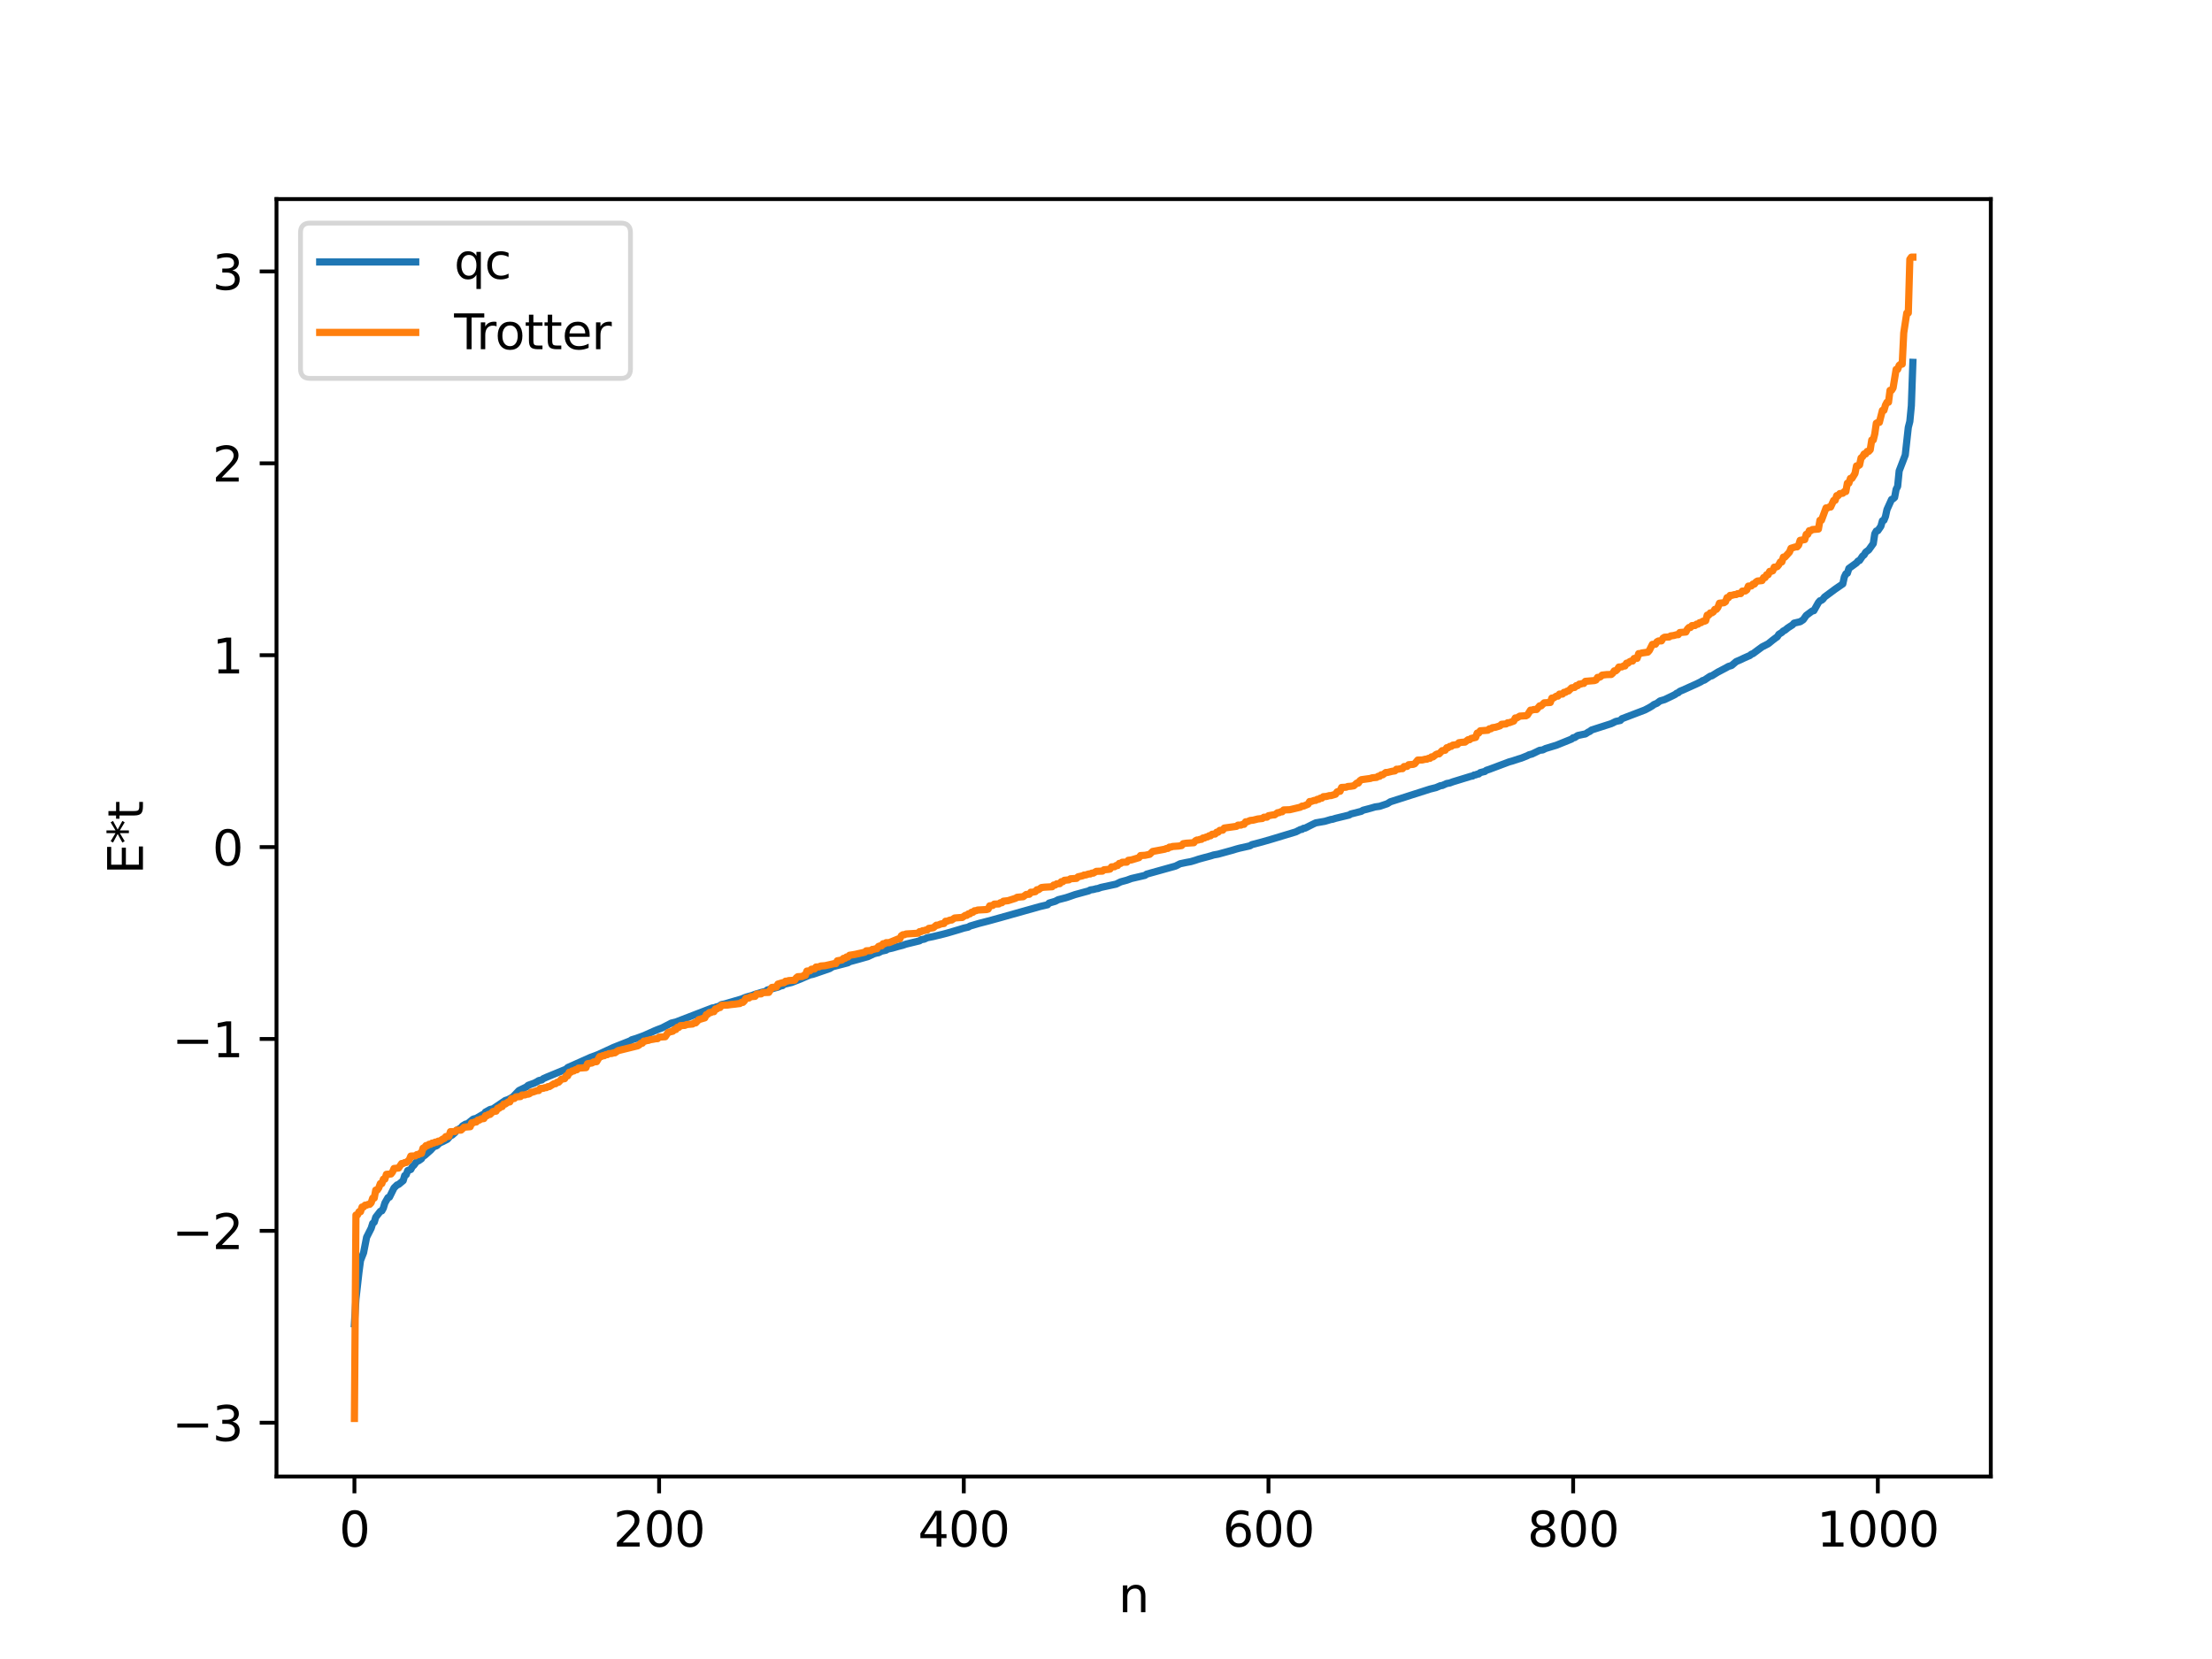 <?xml version="1.0" encoding="utf-8" standalone="no"?>
<!DOCTYPE svg PUBLIC "-//W3C//DTD SVG 1.1//EN"
  "http://www.w3.org/Graphics/SVG/1.1/DTD/svg11.dtd">
<svg xmlns:xlink="http://www.w3.org/1999/xlink" width="460.8pt" height="345.6pt" viewBox="0 0 460.8 345.6" xmlns="http://www.w3.org/2000/svg" version="1.1">
 <defs>
  <style type="text/css">*{stroke-linejoin: round; stroke-linecap: butt}</style>
 </defs>
 <g id="figure_1">
  <g id="patch_1">
   <path d="M 0 345.6 
L 460.8 345.6 
L 460.8 0 
L 0 0 
z
" style="fill: #ffffff"/>
  </g>
  <g id="axes_1">
   <g id="patch_2">
    <path d="M 57.6 307.584 
L 414.72 307.584 
L 414.72 41.472 
L 57.6 41.472 
z
" style="fill: #ffffff"/>
   </g>
   <g id="matplotlib.axis_1">
    <g id="xtick_1">
     <g id="line2d_1">
      <defs>
       <path id="mc3852567e6" d="M 0 0 
L 0 3.5 
" style="stroke: #000000; stroke-width: 0.8"/>
      </defs>
      <g>
       <use xlink:href="#mc3852567e6" x="73.833" y="307.584" style="stroke: #000000; stroke-width: 0.8"/>
      </g>
     </g>
     <g id="text_1">
      <!-- 0 -->
      <g transform="translate(70.651 322.182) scale(0.1 -0.1)">
       <defs>
        <path id="DejaVuSans-30" d="M 2034 4250 
Q 1547 4250 1301 3770 
Q 1056 3291 1056 2328 
Q 1056 1369 1301 889 
Q 1547 409 2034 409 
Q 2525 409 2770 889 
Q 3016 1369 3016 2328 
Q 3016 3291 2770 3770 
Q 2525 4250 2034 4250 
z
M 2034 4750 
Q 2819 4750 3233 4129 
Q 3647 3509 3647 2328 
Q 3647 1150 3233 529 
Q 2819 -91 2034 -91 
Q 1250 -91 836 529 
Q 422 1150 422 2328 
Q 422 3509 836 4129 
Q 1250 4750 2034 4750 
z
" transform="scale(0.016)"/>
       </defs>
       <use xlink:href="#DejaVuSans-30"/>
      </g>
     </g>
    </g>
    <g id="xtick_2">
     <g id="line2d_2">
      <g>
       <use xlink:href="#mc3852567e6" x="137.304" y="307.584" style="stroke: #000000; stroke-width: 0.8"/>
      </g>
     </g>
     <g id="text_2">
      <!-- 200 -->
      <g transform="translate(127.76 322.182) scale(0.1 -0.1)">
       <defs>
        <path id="DejaVuSans-32" d="M 1228 531 
L 3431 531 
L 3431 0 
L 469 0 
L 469 531 
Q 828 903 1448 1529 
Q 2069 2156 2228 2338 
Q 2531 2678 2651 2914 
Q 2772 3150 2772 3378 
Q 2772 3750 2511 3984 
Q 2250 4219 1831 4219 
Q 1534 4219 1204 4116 
Q 875 4013 500 3803 
L 500 4441 
Q 881 4594 1212 4672 
Q 1544 4750 1819 4750 
Q 2544 4750 2975 4387 
Q 3406 4025 3406 3419 
Q 3406 3131 3298 2873 
Q 3191 2616 2906 2266 
Q 2828 2175 2409 1742 
Q 1991 1309 1228 531 
z
" transform="scale(0.016)"/>
       </defs>
       <use xlink:href="#DejaVuSans-32"/>
       <use xlink:href="#DejaVuSans-30" x="63.623"/>
       <use xlink:href="#DejaVuSans-30" x="127.246"/>
      </g>
     </g>
    </g>
    <g id="xtick_3">
     <g id="line2d_3">
      <g>
       <use xlink:href="#mc3852567e6" x="200.775" y="307.584" style="stroke: #000000; stroke-width: 0.8"/>
      </g>
     </g>
     <g id="text_3">
      <!-- 400 -->
      <g transform="translate(191.231 322.182) scale(0.1 -0.1)">
       <defs>
        <path id="DejaVuSans-34" d="M 2419 4116 
L 825 1625 
L 2419 1625 
L 2419 4116 
z
M 2253 4666 
L 3047 4666 
L 3047 1625 
L 3713 1625 
L 3713 1100 
L 3047 1100 
L 3047 0 
L 2419 0 
L 2419 1100 
L 313 1100 
L 313 1709 
L 2253 4666 
z
" transform="scale(0.016)"/>
       </defs>
       <use xlink:href="#DejaVuSans-34"/>
       <use xlink:href="#DejaVuSans-30" x="63.623"/>
       <use xlink:href="#DejaVuSans-30" x="127.246"/>
      </g>
     </g>
    </g>
    <g id="xtick_4">
     <g id="line2d_4">
      <g>
       <use xlink:href="#mc3852567e6" x="264.246" y="307.584" style="stroke: #000000; stroke-width: 0.8"/>
      </g>
     </g>
     <g id="text_4">
      <!-- 600 -->
      <g transform="translate(254.702 322.182) scale(0.1 -0.1)">
       <defs>
        <path id="DejaVuSans-36" d="M 2113 2584 
Q 1688 2584 1439 2293 
Q 1191 2003 1191 1497 
Q 1191 994 1439 701 
Q 1688 409 2113 409 
Q 2538 409 2786 701 
Q 3034 994 3034 1497 
Q 3034 2003 2786 2293 
Q 2538 2584 2113 2584 
z
M 3366 4563 
L 3366 3988 
Q 3128 4100 2886 4159 
Q 2644 4219 2406 4219 
Q 1781 4219 1451 3797 
Q 1122 3375 1075 2522 
Q 1259 2794 1537 2939 
Q 1816 3084 2150 3084 
Q 2853 3084 3261 2657 
Q 3669 2231 3669 1497 
Q 3669 778 3244 343 
Q 2819 -91 2113 -91 
Q 1303 -91 875 529 
Q 447 1150 447 2328 
Q 447 3434 972 4092 
Q 1497 4750 2381 4750 
Q 2619 4750 2861 4703 
Q 3103 4656 3366 4563 
z
" transform="scale(0.016)"/>
       </defs>
       <use xlink:href="#DejaVuSans-36"/>
       <use xlink:href="#DejaVuSans-30" x="63.623"/>
       <use xlink:href="#DejaVuSans-30" x="127.246"/>
      </g>
     </g>
    </g>
    <g id="xtick_5">
     <g id="line2d_5">
      <g>
       <use xlink:href="#mc3852567e6" x="327.717" y="307.584" style="stroke: #000000; stroke-width: 0.8"/>
      </g>
     </g>
     <g id="text_5">
      <!-- 800 -->
      <g transform="translate(318.173 322.182) scale(0.1 -0.1)">
       <defs>
        <path id="DejaVuSans-38" d="M 2034 2216 
Q 1584 2216 1326 1975 
Q 1069 1734 1069 1313 
Q 1069 891 1326 650 
Q 1584 409 2034 409 
Q 2484 409 2743 651 
Q 3003 894 3003 1313 
Q 3003 1734 2745 1975 
Q 2488 2216 2034 2216 
z
M 1403 2484 
Q 997 2584 770 2862 
Q 544 3141 544 3541 
Q 544 4100 942 4425 
Q 1341 4750 2034 4750 
Q 2731 4750 3128 4425 
Q 3525 4100 3525 3541 
Q 3525 3141 3298 2862 
Q 3072 2584 2669 2484 
Q 3125 2378 3379 2068 
Q 3634 1759 3634 1313 
Q 3634 634 3220 271 
Q 2806 -91 2034 -91 
Q 1263 -91 848 271 
Q 434 634 434 1313 
Q 434 1759 690 2068 
Q 947 2378 1403 2484 
z
M 1172 3481 
Q 1172 3119 1398 2916 
Q 1625 2713 2034 2713 
Q 2441 2713 2670 2916 
Q 2900 3119 2900 3481 
Q 2900 3844 2670 4047 
Q 2441 4250 2034 4250 
Q 1625 4250 1398 4047 
Q 1172 3844 1172 3481 
z
" transform="scale(0.016)"/>
       </defs>
       <use xlink:href="#DejaVuSans-38"/>
       <use xlink:href="#DejaVuSans-30" x="63.623"/>
       <use xlink:href="#DejaVuSans-30" x="127.246"/>
      </g>
     </g>
    </g>
    <g id="xtick_6">
     <g id="line2d_6">
      <g>
       <use xlink:href="#mc3852567e6" x="391.188" y="307.584" style="stroke: #000000; stroke-width: 0.8"/>
      </g>
     </g>
     <g id="text_6">
      <!-- 1000 -->
      <g transform="translate(378.463 322.182) scale(0.1 -0.1)">
       <defs>
        <path id="DejaVuSans-31" d="M 794 531 
L 1825 531 
L 1825 4091 
L 703 3866 
L 703 4441 
L 1819 4666 
L 2450 4666 
L 2450 531 
L 3481 531 
L 3481 0 
L 794 0 
L 794 531 
z
" transform="scale(0.016)"/>
       </defs>
       <use xlink:href="#DejaVuSans-31"/>
       <use xlink:href="#DejaVuSans-30" x="63.623"/>
       <use xlink:href="#DejaVuSans-30" x="127.246"/>
       <use xlink:href="#DejaVuSans-30" x="190.869"/>
      </g>
     </g>
    </g>
    <g id="text_7">
     <!-- n -->
     <g transform="translate(232.991 335.861) scale(0.1 -0.1)">
      <defs>
       <path id="DejaVuSans-6e" d="M 3513 2113 
L 3513 0 
L 2938 0 
L 2938 2094 
Q 2938 2591 2744 2837 
Q 2550 3084 2163 3084 
Q 1697 3084 1428 2787 
Q 1159 2491 1159 1978 
L 1159 0 
L 581 0 
L 581 3500 
L 1159 3500 
L 1159 2956 
Q 1366 3272 1645 3428 
Q 1925 3584 2291 3584 
Q 2894 3584 3203 3211 
Q 3513 2838 3513 2113 
z
" transform="scale(0.016)"/>
      </defs>
      <use xlink:href="#DejaVuSans-6e"/>
     </g>
    </g>
   </g>
   <g id="matplotlib.axis_2">
    <g id="ytick_1">
     <g id="line2d_7">
      <defs>
       <path id="m8f5c8077ff" d="M 0 0 
L -3.5 0 
" style="stroke: #000000; stroke-width: 0.8"/>
      </defs>
      <g>
       <use xlink:href="#m8f5c8077ff" x="57.6" y="296.377" style="stroke: #000000; stroke-width: 0.8"/>
      </g>
     </g>
     <g id="text_8">
      <!-- −3 -->
      <g transform="translate(35.858 300.177) scale(0.1 -0.1)">
       <defs>
        <path id="DejaVuSans-2212" d="M 678 2272 
L 4684 2272 
L 4684 1741 
L 678 1741 
L 678 2272 
z
" transform="scale(0.016)"/>
        <path id="DejaVuSans-33" d="M 2597 2516 
Q 3050 2419 3304 2112 
Q 3559 1806 3559 1356 
Q 3559 666 3084 287 
Q 2609 -91 1734 -91 
Q 1441 -91 1130 -33 
Q 819 25 488 141 
L 488 750 
Q 750 597 1062 519 
Q 1375 441 1716 441 
Q 2309 441 2620 675 
Q 2931 909 2931 1356 
Q 2931 1769 2642 2001 
Q 2353 2234 1838 2234 
L 1294 2234 
L 1294 2753 
L 1863 2753 
Q 2328 2753 2575 2939 
Q 2822 3125 2822 3475 
Q 2822 3834 2567 4026 
Q 2313 4219 1838 4219 
Q 1578 4219 1281 4162 
Q 984 4106 628 3988 
L 628 4550 
Q 988 4650 1302 4700 
Q 1616 4750 1894 4750 
Q 2613 4750 3031 4423 
Q 3450 4097 3450 3541 
Q 3450 3153 3228 2886 
Q 3006 2619 2597 2516 
z
" transform="scale(0.016)"/>
       </defs>
       <use xlink:href="#DejaVuSans-2212"/>
       <use xlink:href="#DejaVuSans-33" x="83.789"/>
      </g>
     </g>
    </g>
    <g id="ytick_2">
     <g id="line2d_8">
      <g>
       <use xlink:href="#m8f5c8077ff" x="57.6" y="256.406" style="stroke: #000000; stroke-width: 0.8"/>
      </g>
     </g>
     <g id="text_9">
      <!-- −2 -->
      <g transform="translate(35.858 260.205) scale(0.1 -0.1)">
       <use xlink:href="#DejaVuSans-2212"/>
       <use xlink:href="#DejaVuSans-32" x="83.789"/>
      </g>
     </g>
    </g>
    <g id="ytick_3">
     <g id="line2d_9">
      <g>
       <use xlink:href="#m8f5c8077ff" x="57.6" y="216.434" style="stroke: #000000; stroke-width: 0.8"/>
      </g>
     </g>
     <g id="text_10">
      <!-- −1 -->
      <g transform="translate(35.858 220.233) scale(0.1 -0.1)">
       <use xlink:href="#DejaVuSans-2212"/>
       <use xlink:href="#DejaVuSans-31" x="83.789"/>
      </g>
     </g>
    </g>
    <g id="ytick_4">
     <g id="line2d_10">
      <g>
       <use xlink:href="#m8f5c8077ff" x="57.6" y="176.462" style="stroke: #000000; stroke-width: 0.8"/>
      </g>
     </g>
     <g id="text_11">
      <!-- 0 -->
      <g transform="translate(44.237 180.262) scale(0.1 -0.1)">
       <use xlink:href="#DejaVuSans-30"/>
      </g>
     </g>
    </g>
    <g id="ytick_5">
     <g id="line2d_11">
      <g>
       <use xlink:href="#m8f5c8077ff" x="57.6" y="136.491" style="stroke: #000000; stroke-width: 0.8"/>
      </g>
     </g>
     <g id="text_12">
      <!-- 1 -->
      <g transform="translate(44.237 140.29) scale(0.1 -0.1)">
       <use xlink:href="#DejaVuSans-31"/>
      </g>
     </g>
    </g>
    <g id="ytick_6">
     <g id="line2d_12">
      <g>
       <use xlink:href="#m8f5c8077ff" x="57.6" y="96.519" style="stroke: #000000; stroke-width: 0.8"/>
      </g>
     </g>
     <g id="text_13">
      <!-- 2 -->
      <g transform="translate(44.237 100.318) scale(0.1 -0.1)">
       <use xlink:href="#DejaVuSans-32"/>
      </g>
     </g>
    </g>
    <g id="ytick_7">
     <g id="line2d_13">
      <g>
       <use xlink:href="#m8f5c8077ff" x="57.6" y="56.547" style="stroke: #000000; stroke-width: 0.8"/>
      </g>
     </g>
     <g id="text_14">
      <!-- 3 -->
      <g transform="translate(44.237 60.347) scale(0.1 -0.1)">
       <use xlink:href="#DejaVuSans-33"/>
      </g>
     </g>
    </g>
    <g id="text_15">
     <!-- E*t -->
     <g transform="translate(29.778 182.148) rotate(-90) scale(0.1 -0.1)">
      <defs>
       <path id="DejaVuSans-45" d="M 628 4666 
L 3578 4666 
L 3578 4134 
L 1259 4134 
L 1259 2753 
L 3481 2753 
L 3481 2222 
L 1259 2222 
L 1259 531 
L 3634 531 
L 3634 0 
L 628 0 
L 628 4666 
z
" transform="scale(0.016)"/>
       <path id="DejaVuSans-2a" d="M 3009 3897 
L 1888 3291 
L 3009 2681 
L 2828 2375 
L 1778 3009 
L 1778 1831 
L 1422 1831 
L 1422 3009 
L 372 2375 
L 191 2681 
L 1313 3291 
L 191 3897 
L 372 4206 
L 1422 3572 
L 1422 4750 
L 1778 4750 
L 1778 3572 
L 2828 4206 
L 3009 3897 
z
" transform="scale(0.016)"/>
       <path id="DejaVuSans-74" d="M 1172 4494 
L 1172 3500 
L 2356 3500 
L 2356 3053 
L 1172 3053 
L 1172 1153 
Q 1172 725 1289 603 
Q 1406 481 1766 481 
L 2356 481 
L 2356 0 
L 1766 0 
Q 1100 0 847 248 
Q 594 497 594 1153 
L 594 3053 
L 172 3053 
L 172 3500 
L 594 3500 
L 594 4494 
L 1172 4494 
z
" transform="scale(0.016)"/>
      </defs>
      <use xlink:href="#DejaVuSans-45"/>
      <use xlink:href="#DejaVuSans-2a" x="63.184"/>
      <use xlink:href="#DejaVuSans-74" x="113.184"/>
     </g>
    </g>
   </g>
   <g id="line2d_14">
    <path d="M 73.833 275.783 
L 74.15 270.611 
L 74.785 264.962 
L 75.102 262.588 
L 75.737 260.975 
L 76.372 257.741 
L 77.324 255.856 
L 77.641 254.849 
L 77.958 254.608 
L 78.276 253.561 
L 79.228 252.337 
L 79.545 252.242 
L 79.862 251.659 
L 80.18 250.603 
L 80.815 249.493 
L 81.132 249.389 
L 82.084 247.462 
L 82.719 246.844 
L 83.036 246.74 
L 83.988 245.949 
L 84.305 244.894 
L 84.623 244.707 
L 84.94 243.847 
L 85.575 243.624 
L 85.892 243.029 
L 86.21 242.749 
L 86.844 241.9 
L 87.162 241.84 
L 87.796 241.395 
L 88.114 240.816 
L 88.431 240.727 
L 89.7 239.607 
L 90.335 238.899 
L 90.97 238.676 
L 91.605 238.088 
L 92.239 237.819 
L 92.874 237.49 
L 93.191 237.335 
L 93.826 236.605 
L 94.143 236.496 
L 94.778 235.947 
L 95.096 235.486 
L 96.048 234.954 
L 96.365 234.545 
L 97 234.167 
L 97.317 234.146 
L 98.586 233.13 
L 99.221 232.965 
L 100.491 232.216 
L 100.808 232.144 
L 101.125 231.663 
L 102.077 231.132 
L 102.712 230.979 
L 105.251 229.259 
L 105.886 229.047 
L 106.52 228.7 
L 106.838 228.515 
L 108.107 227.183 
L 109.694 226.408 
L 110.011 226.096 
L 111.281 225.642 
L 111.915 225.315 
L 112.233 225.104 
L 112.867 224.97 
L 113.185 224.701 
L 113.82 224.417 
L 117.945 222.719 
L 118.262 222.392 
L 123.023 220.268 
L 124.61 219.68 
L 127.783 218.21 
L 131.274 216.828 
L 131.591 216.608 
L 132.543 216.319 
L 134.13 215.741 
L 136.352 214.745 
L 136.986 214.483 
L 137.939 214.125 
L 139.843 213.129 
L 140.795 212.9 
L 148.411 209.968 
L 148.729 209.948 
L 149.363 209.716 
L 149.681 209.686 
L 150.315 209.257 
L 150.95 209.144 
L 154.441 208.12 
L 155.393 207.733 
L 156.662 207.376 
L 157.297 207.131 
L 158.884 206.657 
L 159.519 206.512 
L 159.836 206.235 
L 162.058 205.646 
L 162.692 205.373 
L 163.01 205.325 
L 163.327 205.052 
L 164.914 204.67 
L 166.818 203.929 
L 167.453 203.643 
L 168.722 203.095 
L 169.357 202.962 
L 169.991 202.754 
L 172.848 201.764 
L 173.482 201.377 
L 175.386 200.894 
L 176.656 200.56 
L 176.973 200.346 
L 178.877 199.829 
L 179.512 199.645 
L 180.781 199.288 
L 182.051 198.694 
L 182.686 198.52 
L 183.003 198.477 
L 183.638 198.145 
L 184.59 197.942 
L 184.907 197.719 
L 185.859 197.519 
L 187.129 197.153 
L 188.081 196.914 
L 188.715 196.687 
L 191.572 195.988 
L 191.889 195.754 
L 192.524 195.648 
L 193.158 195.351 
L 194.428 195.099 
L 195.38 194.864 
L 196.332 194.637 
L 197.284 194.389 
L 199.823 193.642 
L 200.775 193.344 
L 201.727 193.133 
L 202.044 192.923 
L 203.948 192.36 
L 205.853 191.869 
L 208.074 191.259 
L 216.643 188.849 
L 218.229 188.478 
L 218.547 188.13 
L 219.816 187.757 
L 220.451 187.424 
L 222.038 187.016 
L 222.672 186.81 
L 223.942 186.365 
L 225.846 185.841 
L 226.798 185.587 
L 227.115 185.393 
L 227.75 185.304 
L 228.385 185.136 
L 228.702 185.101 
L 229.337 184.866 
L 232.51 184.178 
L 233.462 183.708 
L 234.732 183.363 
L 235.684 183.013 
L 238.54 182.35 
L 238.858 182.102 
L 244.887 180.419 
L 245.839 179.938 
L 247.109 179.669 
L 248.061 179.494 
L 249.013 179.21 
L 249.648 178.993 
L 250.6 178.729 
L 252.186 178.307 
L 252.821 178.105 
L 253.773 177.933 
L 256.629 177.148 
L 257.581 176.861 
L 258.216 176.69 
L 260.12 176.265 
L 260.438 176.184 
L 260.755 175.961 
L 262.342 175.547 
L 262.977 175.375 
L 264.881 174.826 
L 269.958 173.292 
L 270.91 172.801 
L 271.228 172.771 
L 271.545 172.547 
L 271.862 172.525 
L 273.449 171.724 
L 274.084 171.422 
L 275.988 171.091 
L 276.623 170.904 
L 277.258 170.714 
L 277.575 170.678 
L 278.21 170.477 
L 281.066 169.783 
L 281.383 169.576 
L 283.605 169.008 
L 283.922 168.794 
L 285.509 168.375 
L 286.461 168.098 
L 287.413 167.966 
L 289 167.428 
L 289.634 167.027 
L 297.886 164.385 
L 299.155 164.067 
L 300.107 163.661 
L 300.424 163.644 
L 301.377 163.218 
L 302.011 163.112 
L 302.646 162.87 
L 306.454 161.701 
L 306.772 161.664 
L 307.089 161.443 
L 307.406 161.432 
L 307.724 161.269 
L 308.041 161.236 
L 308.358 160.954 
L 308.993 160.785 
L 309.31 160.716 
L 309.628 160.47 
L 310.262 160.261 
L 314.388 158.71 
L 315.023 158.539 
L 316.292 158.119 
L 316.927 157.929 
L 318.196 157.415 
L 318.514 157.24 
L 319.148 157.073 
L 320.1 156.614 
L 320.735 156.302 
L 321.37 156.225 
L 322.005 155.915 
L 324.226 155.245 
L 327.4 153.96 
L 327.717 153.684 
L 328.034 153.654 
L 328.669 153.224 
L 329.939 152.951 
L 330.256 152.906 
L 330.891 152.488 
L 331.208 152.364 
L 331.525 152.08 
L 335.651 150.752 
L 336.603 150.29 
L 337.555 150.083 
L 337.872 149.725 
L 342.633 147.909 
L 343.585 147.41 
L 344.22 147.028 
L 344.537 146.775 
L 345.172 146.505 
L 345.806 146.022 
L 346.758 145.745 
L 348.345 144.984 
L 348.98 144.661 
L 349.297 144.403 
L 349.615 144.306 
L 349.932 144.014 
L 350.567 143.753 
L 353.423 142.466 
L 354.375 141.996 
L 354.692 141.768 
L 355.01 141.702 
L 356.279 140.851 
L 356.596 140.797 
L 357.866 140.006 
L 359.453 139.177 
L 360.087 138.822 
L 360.722 138.635 
L 361.674 137.826 
L 362.626 137.419 
L 363.261 137.11 
L 364.213 136.686 
L 364.53 136.559 
L 364.848 136.276 
L 365.165 136.176 
L 367.069 134.769 
L 368.339 134.119 
L 369.291 133.349 
L 369.925 132.871 
L 370.243 132.659 
L 370.56 132.147 
L 371.195 131.748 
L 371.512 131.432 
L 371.829 131.294 
L 372.464 130.78 
L 373.416 130.171 
L 373.734 129.809 
L 375.003 129.517 
L 375.638 129.107 
L 376.272 128.206 
L 377.224 127.494 
L 377.542 127.269 
L 377.859 127.215 
L 378.811 125.519 
L 379.129 125.151 
L 379.446 125.064 
L 379.763 124.798 
L 380.081 124.373 
L 382.302 122.726 
L 383.889 121.633 
L 384.206 120.197 
L 384.524 119.539 
L 384.841 119.417 
L 385.158 118.411 
L 386.745 117.259 
L 387.062 116.871 
L 387.38 116.764 
L 388.015 115.831 
L 388.332 115.602 
L 388.649 115.034 
L 389.284 114.562 
L 390.236 113.236 
L 390.553 111.184 
L 390.871 110.62 
L 391.188 110.554 
L 391.823 109.627 
L 392.14 108.486 
L 392.458 108.386 
L 392.775 107.597 
L 393.092 106.154 
L 394.044 104.049 
L 394.362 103.91 
L 394.679 103.627 
L 394.996 101.937 
L 395.314 101.322 
L 395.631 98.1 
L 396.9 94.791 
L 397.535 89.031 
L 397.853 87.801 
L 398.17 84.53 
L 398.487 75.483 
L 398.487 75.483 
" clip-path="url(#p1f297707fe)" style="fill: none; stroke: #1f77b4; stroke-width: 1.5; stroke-linecap: square"/>
   </g>
   <g id="line2d_15">
    <path d="M 73.833 295.488 
L 74.15 253.114 
L 74.467 253.114 
L 74.785 252.424 
L 75.102 252.424 
L 75.42 251.441 
L 75.737 251.441 
L 76.054 251.054 
L 76.372 251.054 
L 76.689 250.89 
L 77.006 250.89 
L 77.324 250.552 
L 77.641 249.591 
L 77.958 249.591 
L 78.276 247.917 
L 78.593 247.917 
L 78.91 247.442 
L 79.228 246.565 
L 79.545 246.565 
L 79.862 245.636 
L 80.18 245.636 
L 80.497 244.636 
L 81.449 244.559 
L 81.767 244.152 
L 82.084 243.415 
L 83.036 243.322 
L 83.671 242.386 
L 83.988 242.386 
L 84.305 242.18 
L 84.623 242.18 
L 85.258 241.611 
L 85.575 240.835 
L 86.527 240.793 
L 86.844 240.521 
L 87.162 240.521 
L 87.479 240.281 
L 87.796 240.281 
L 88.114 239.19 
L 88.431 239.045 
L 88.748 238.644 
L 89.066 238.644 
L 89.383 238.373 
L 89.7 238.373 
L 90.018 238.126 
L 90.335 238.126 
L 90.653 237.929 
L 90.97 237.929 
L 91.287 237.725 
L 91.605 237.725 
L 92.239 237.284 
L 92.557 237.166 
L 92.874 236.77 
L 93.509 236.716 
L 93.826 235.749 
L 94.778 235.736 
L 95.096 235.438 
L 96.048 235.419 
L 96.682 234.815 
L 97.952 234.711 
L 98.269 233.906 
L 98.586 233.906 
L 98.904 233.728 
L 99.221 233.728 
L 99.539 233.338 
L 99.856 233.338 
L 100.173 233.102 
L 100.808 233.018 
L 101.125 232.426 
L 101.443 232.426 
L 101.76 232.158 
L 102.077 232.158 
L 102.712 231.544 
L 103.347 231.475 
L 103.664 230.871 
L 103.981 230.871 
L 104.299 230.532 
L 104.616 230.532 
L 104.934 229.997 
L 105.251 229.997 
L 105.886 229.552 
L 106.203 229.552 
L 106.52 228.907 
L 107.155 228.833 
L 107.472 228.504 
L 108.424 228.438 
L 108.742 228.108 
L 109.377 228.096 
L 109.694 227.948 
L 110.011 227.948 
L 110.329 227.829 
L 110.646 227.511 
L 110.963 227.511 
L 111.915 227.18 
L 112.233 227.18 
L 112.55 226.737 
L 113.185 226.727 
L 113.502 226.574 
L 113.82 226.574 
L 114.137 226.357 
L 114.454 226.357 
L 115.406 225.763 
L 115.724 225.763 
L 116.041 225.459 
L 116.358 225.459 
L 116.993 224.792 
L 117.628 224.708 
L 117.945 224.111 
L 118.262 224.111 
L 118.58 223.372 
L 118.897 223.372 
L 119.215 223.099 
L 119.532 223.099 
L 119.849 222.855 
L 120.167 222.855 
L 120.484 222.517 
L 122.071 222.411 
L 122.388 221.598 
L 123.34 221.438 
L 123.658 221.218 
L 124.292 221.161 
L 124.927 220.108 
L 125.244 220.108 
L 125.562 219.919 
L 125.879 219.919 
L 126.196 219.705 
L 126.514 219.705 
L 126.831 219.497 
L 127.466 219.456 
L 127.783 219.322 
L 128.1 219.322 
L 128.735 218.877 
L 132.861 217.857 
L 133.178 217.667 
L 133.496 217.325 
L 133.813 217.325 
L 134.13 216.883 
L 134.448 216.883 
L 134.765 216.742 
L 135.082 216.742 
L 135.4 216.599 
L 136.034 216.5 
L 136.669 216.374 
L 136.986 216.374 
L 137.304 216.047 
L 138.573 215.974 
L 139.208 215.054 
L 140.16 214.82 
L 140.477 214.472 
L 140.795 214.472 
L 141.112 214.013 
L 141.429 214.013 
L 141.747 213.662 
L 142.699 213.603 
L 143.016 213.434 
L 144.286 213.319 
L 144.603 213.087 
L 144.92 213.087 
L 145.555 212.415 
L 146.824 212.037 
L 147.142 211.37 
L 147.459 211.279 
L 147.777 210.929 
L 148.094 210.929 
L 148.411 210.752 
L 148.729 210.752 
L 149.046 210.169 
L 149.363 210.169 
L 149.681 209.889 
L 149.998 209.889 
L 150.315 209.425 
L 151.585 209.371 
L 152.22 209.275 
L 153.172 209.175 
L 153.806 209.087 
L 154.124 209.056 
L 154.441 208.817 
L 154.758 208.817 
L 155.076 208.494 
L 155.393 207.96 
L 156.028 207.905 
L 156.345 207.64 
L 157.297 207.556 
L 157.615 207.077 
L 158.567 207.044 
L 158.884 206.78 
L 160.153 206.733 
L 160.788 205.703 
L 161.423 205.634 
L 161.74 205.618 
L 162.058 205.001 
L 163.01 204.717 
L 163.327 204.717 
L 163.644 204.398 
L 163.962 204.398 
L 164.279 204.278 
L 165.548 204.2 
L 165.866 203.721 
L 166.183 203.467 
L 167.135 203.414 
L 167.453 203.194 
L 167.77 203.194 
L 168.087 202.293 
L 168.722 202.241 
L 169.039 201.904 
L 169.674 201.849 
L 169.991 201.445 
L 170.626 201.417 
L 170.943 201.239 
L 171.896 201.165 
L 173.8 200.733 
L 174.117 200.733 
L 174.434 200.149 
L 175.386 199.985 
L 175.704 199.647 
L 176.021 199.647 
L 176.339 199.354 
L 176.656 199.354 
L 176.973 198.997 
L 177.608 198.898 
L 178.243 198.788 
L 180.147 198.357 
L 180.464 198.068 
L 181.416 198.022 
L 181.734 197.77 
L 182.051 197.77 
L 182.368 197.636 
L 182.686 197.636 
L 183.003 197.162 
L 183.32 197.04 
L 183.638 197.04 
L 183.955 196.599 
L 184.272 196.599 
L 184.59 196.374 
L 185.224 196.37 
L 187.129 195.587 
L 187.446 195.587 
L 187.763 194.941 
L 188.081 194.724 
L 188.398 194.724 
L 188.715 194.566 
L 190.302 194.47 
L 191.254 194.401 
L 191.572 194.073 
L 191.889 194.073 
L 192.206 193.881 
L 192.524 193.881 
L 192.841 193.735 
L 193.158 193.735 
L 193.476 193.396 
L 194.11 193.321 
L 194.428 193.265 
L 195.062 192.733 
L 195.38 192.733 
L 196.015 192.474 
L 196.649 192.384 
L 196.967 191.911 
L 197.284 191.911 
L 197.919 191.665 
L 198.236 191.665 
L 198.871 191.236 
L 199.823 191.159 
L 200.458 191.123 
L 201.092 190.688 
L 201.41 190.688 
L 201.727 190.375 
L 202.044 190.375 
L 202.362 190.046 
L 202.679 190.046 
L 202.996 189.731 
L 203.314 189.731 
L 203.631 189.581 
L 205.535 189.474 
L 205.853 189.377 
L 206.17 188.705 
L 206.805 188.626 
L 207.122 188.341 
L 208.074 188.304 
L 208.391 188.057 
L 208.709 188.057 
L 209.026 187.736 
L 209.978 187.63 
L 211.565 187.128 
L 211.882 186.922 
L 213.152 186.799 
L 213.786 186.33 
L 214.421 186.294 
L 214.739 185.863 
L 215.056 185.863 
L 215.691 185.749 
L 216.008 185.349 
L 216.325 185.349 
L 216.96 184.89 
L 217.595 184.815 
L 219.181 184.725 
L 219.499 184.37 
L 219.816 184.37 
L 220.134 184.113 
L 220.768 184.082 
L 221.086 183.676 
L 221.403 183.676 
L 221.72 183.385 
L 222.672 183.292 
L 222.99 183.068 
L 224.259 182.98 
L 224.577 182.657 
L 225.529 182.44 
L 225.846 182.276 
L 226.163 182.276 
L 226.798 182.063 
L 227.115 182.063 
L 227.433 181.891 
L 227.75 181.891 
L 228.385 181.516 
L 229.654 181.469 
L 229.972 181.193 
L 230.924 181.107 
L 231.241 181.043 
L 231.558 180.584 
L 232.193 180.556 
L 232.51 180.307 
L 232.828 180.307 
L 233.145 179.87 
L 233.462 179.87 
L 233.78 179.621 
L 234.732 179.603 
L 235.049 179.216 
L 235.684 179.143 
L 237.271 178.665 
L 237.588 178.23 
L 238.54 178.172 
L 239.492 177.974 
L 240.127 177.373 
L 240.762 177.256 
L 242.666 176.9 
L 242.983 176.747 
L 243.3 176.737 
L 243.618 176.467 
L 243.935 176.467 
L 244.253 176.338 
L 245.522 176.249 
L 246.157 176.147 
L 246.474 175.757 
L 247.109 175.658 
L 248.696 175.554 
L 249.013 175.164 
L 249.33 174.996 
L 249.648 174.996 
L 249.965 174.852 
L 250.282 174.852 
L 250.6 174.569 
L 250.917 174.569 
L 251.234 174.376 
L 251.552 174.342 
L 251.869 174.111 
L 252.186 174.111 
L 252.504 173.788 
L 253.139 173.743 
L 253.456 173.36 
L 253.773 173.36 
L 254.091 172.981 
L 254.725 172.937 
L 255.043 172.496 
L 257.581 172.139 
L 257.899 171.887 
L 258.534 171.881 
L 258.851 171.722 
L 259.168 171.722 
L 259.486 171.197 
L 259.803 171.197 
L 260.438 170.92 
L 261.072 170.854 
L 262.024 170.608 
L 262.977 170.503 
L 263.294 170.244 
L 263.929 170.232 
L 264.246 169.933 
L 265.198 169.754 
L 265.515 169.754 
L 266.15 169.297 
L 266.467 169.297 
L 266.785 169.11 
L 267.102 169.11 
L 267.42 168.724 
L 268.689 168.679 
L 270.91 168.15 
L 271.228 167.929 
L 271.545 167.929 
L 272.497 167.527 
L 272.815 166.975 
L 273.132 166.975 
L 273.767 166.741 
L 274.084 166.741 
L 274.401 166.515 
L 274.719 166.515 
L 275.036 166.279 
L 275.353 166.279 
L 275.671 165.963 
L 276.305 165.919 
L 276.94 165.739 
L 277.258 165.739 
L 278.21 165.456 
L 278.527 164.973 
L 278.844 164.842 
L 279.162 164.842 
L 279.479 164.041 
L 280.431 163.993 
L 280.748 163.842 
L 281.383 163.798 
L 282.018 163.691 
L 282.653 163.127 
L 282.97 163.127 
L 283.287 162.64 
L 283.605 162.424 
L 285.509 162.16 
L 285.826 162.034 
L 286.778 161.946 
L 287.096 161.715 
L 287.413 161.715 
L 287.73 161.405 
L 288.048 161.405 
L 288.682 160.926 
L 289 160.926 
L 289.952 160.688 
L 290.586 160.59 
L 290.904 160.248 
L 291.221 160.248 
L 291.856 160.124 
L 292.173 160.124 
L 292.491 159.687 
L 293.125 159.657 
L 293.443 159.306 
L 294.395 159.23 
L 294.712 159.101 
L 295.347 158.335 
L 296.299 158.312 
L 296.934 158.153 
L 297.251 158.153 
L 297.568 157.979 
L 297.886 157.979 
L 298.203 157.676 
L 298.52 157.676 
L 299.155 157.173 
L 299.472 157.044 
L 299.79 157.044 
L 300.424 156.379 
L 301.059 156.288 
L 301.377 155.768 
L 301.694 155.768 
L 302.011 155.489 
L 302.329 155.489 
L 302.646 155.223 
L 303.598 155.097 
L 303.915 154.723 
L 304.55 154.633 
L 305.185 154.595 
L 305.82 154.101 
L 306.137 154.101 
L 306.454 153.836 
L 307.406 153.613 
L 307.724 152.715 
L 308.041 152.715 
L 308.358 152.242 
L 309.945 152.122 
L 310.262 151.824 
L 310.58 151.824 
L 310.897 151.59 
L 311.532 151.504 
L 312.484 151.199 
L 312.801 150.88 
L 313.753 150.805 
L 314.071 150.564 
L 314.388 150.564 
L 315.34 150.212 
L 315.658 149.565 
L 315.975 149.565 
L 316.61 149.18 
L 317.562 149.117 
L 317.879 149.117 
L 318.196 148.938 
L 318.831 147.937 
L 319.148 147.937 
L 319.466 147.807 
L 320.1 147.804 
L 320.735 147.041 
L 321.053 147.041 
L 321.687 146.411 
L 322.957 146.337 
L 323.274 145.427 
L 323.591 145.427 
L 324.226 145.015 
L 324.543 145.015 
L 324.861 144.59 
L 325.496 144.588 
L 325.813 144.221 
L 326.13 144.221 
L 326.448 143.982 
L 326.765 143.929 
L 327.4 143.288 
L 328.034 143.2 
L 328.352 142.836 
L 328.669 142.836 
L 328.986 142.51 
L 329.304 142.51 
L 329.621 142.373 
L 329.939 142.373 
L 330.256 141.935 
L 332.16 141.775 
L 332.477 141.658 
L 332.795 141.118 
L 333.112 141.118 
L 333.429 140.974 
L 333.747 140.638 
L 334.699 140.53 
L 335.651 140.505 
L 335.968 140.23 
L 336.286 139.75 
L 336.603 139.75 
L 336.92 139.454 
L 337.238 138.956 
L 337.872 138.924 
L 338.19 138.735 
L 338.507 138.735 
L 338.824 138.155 
L 339.142 138.155 
L 339.459 137.854 
L 339.777 137.713 
L 340.094 137.713 
L 340.411 137.168 
L 341.046 137.144 
L 341.363 136.159 
L 341.681 136.159 
L 341.998 136.033 
L 342.633 135.944 
L 343.267 135.852 
L 343.585 135.504 
L 344.22 134.235 
L 344.854 134.207 
L 345.172 133.697 
L 345.489 133.526 
L 346.124 133.503 
L 346.441 132.936 
L 346.758 132.746 
L 347.71 132.691 
L 348.028 132.476 
L 348.662 132.389 
L 349.297 132.215 
L 349.615 132.215 
L 349.932 131.767 
L 351.201 131.659 
L 351.519 131.046 
L 351.836 130.717 
L 352.153 130.717 
L 352.471 130.321 
L 353.105 130.307 
L 353.423 130.023 
L 353.74 130.023 
L 354.058 129.709 
L 354.375 129.709 
L 354.692 129.435 
L 355.01 129.435 
L 355.327 129.304 
L 355.644 128.142 
L 355.962 128.142 
L 356.279 127.68 
L 356.596 127.68 
L 356.914 127.474 
L 357.231 126.94 
L 357.548 126.94 
L 357.866 126.541 
L 358.183 125.662 
L 359.135 125.557 
L 359.453 125.35 
L 359.77 124.5 
L 360.087 124.5 
L 360.405 124.033 
L 360.722 124.033 
L 361.357 123.859 
L 361.674 123.859 
L 361.991 123.662 
L 362.626 123.658 
L 362.943 123.143 
L 363.578 123.11 
L 363.896 122.873 
L 364.213 122.096 
L 364.848 122.061 
L 365.165 121.675 
L 365.482 121.675 
L 365.8 121.242 
L 366.117 121.043 
L 367.069 120.943 
L 367.386 120.323 
L 367.704 120.323 
L 368.021 119.724 
L 368.339 119.724 
L 368.656 119.03 
L 368.973 119.03 
L 369.291 118.911 
L 369.608 118.147 
L 369.925 118.147 
L 370.243 118.029 
L 370.56 117.643 
L 370.877 117.058 
L 371.195 117.058 
L 371.512 116.052 
L 371.829 116.052 
L 372.781 115.011 
L 373.099 114.218 
L 374.051 113.925 
L 374.368 113.925 
L 374.686 113.569 
L 375.003 112.562 
L 375.955 112.411 
L 376.272 111.312 
L 376.59 111.312 
L 376.907 110.554 
L 377.224 110.554 
L 377.542 110.318 
L 378.811 110.213 
L 379.129 108.376 
L 379.446 108.376 
L 380.398 105.808 
L 380.715 105.808 
L 381.033 105.627 
L 381.35 105.627 
L 381.985 104.249 
L 382.302 104.225 
L 382.62 103.251 
L 382.937 103.251 
L 383.254 102.828 
L 383.889 102.756 
L 384.206 102.402 
L 384.524 102.402 
L 384.841 100.654 
L 385.158 100.654 
L 385.476 99.655 
L 385.793 99.655 
L 386.428 98.635 
L 386.745 97.049 
L 387.062 97.049 
L 387.38 96.853 
L 387.697 95.393 
L 388.015 95.141 
L 388.332 94.566 
L 388.649 94.566 
L 388.967 94.034 
L 389.284 94.034 
L 389.601 93.693 
L 389.919 91.656 
L 390.236 91.656 
L 390.553 90.381 
L 390.871 88.163 
L 391.188 87.991 
L 391.505 87.991 
L 392.14 85.49 
L 392.458 85.49 
L 392.775 84.394 
L 393.092 83.791 
L 393.41 83.791 
L 393.727 81.314 
L 394.044 81.314 
L 394.362 80.817 
L 394.996 76.957 
L 395.314 76.957 
L 395.631 76.108 
L 395.948 75.855 
L 396.266 75.855 
L 396.583 69.349 
L 397.218 65.2 
L 397.535 65.2 
L 397.853 54.018 
L 398.17 53.568 
L 398.487 53.568 
L 398.487 53.568 
" clip-path="url(#p1f297707fe)" style="fill: none; stroke: #ff7f0e; stroke-width: 1.5; stroke-linecap: square"/>
   </g>
   <g id="patch_3">
    <path d="M 57.6 307.584 
L 57.6 41.472 
" style="fill: none; stroke: #000000; stroke-width: 0.8; stroke-linejoin: miter; stroke-linecap: square"/>
   </g>
   <g id="patch_4">
    <path d="M 414.72 307.584 
L 414.72 41.472 
" style="fill: none; stroke: #000000; stroke-width: 0.8; stroke-linejoin: miter; stroke-linecap: square"/>
   </g>
   <g id="patch_5">
    <path d="M 57.6 307.584 
L 414.72 307.584 
" style="fill: none; stroke: #000000; stroke-width: 0.8; stroke-linejoin: miter; stroke-linecap: square"/>
   </g>
   <g id="patch_6">
    <path d="M 57.6 41.472 
L 414.72 41.472 
" style="fill: none; stroke: #000000; stroke-width: 0.8; stroke-linejoin: miter; stroke-linecap: square"/>
   </g>
   <g id="legend_1">
    <g id="patch_7">
     <path d="M 64.6 78.828 
L 129.342 78.828 
Q 131.342 78.828 131.342 76.828 
L 131.342 48.472 
Q 131.342 46.472 129.342 46.472 
L 64.6 46.472 
Q 62.6 46.472 62.6 48.472 
L 62.6 76.828 
Q 62.6 78.828 64.6 78.828 
z
" style="fill: #ffffff; opacity: 0.8; stroke: #cccccc; stroke-linejoin: miter"/>
    </g>
    <g id="line2d_16">
     <path d="M 66.6 54.57 
L 76.6 54.57 
L 86.6 54.57 
" style="fill: none; stroke: #1f77b4; stroke-width: 1.5; stroke-linecap: square"/>
    </g>
    <g id="text_16">
     <!-- qc -->
     <g transform="translate(94.6 58.07) scale(0.1 -0.1)">
      <defs>
       <path id="DejaVuSans-71" d="M 947 1747 
Q 947 1113 1208 752 
Q 1469 391 1925 391 
Q 2381 391 2643 752 
Q 2906 1113 2906 1747 
Q 2906 2381 2643 2742 
Q 2381 3103 1925 3103 
Q 1469 3103 1208 2742 
Q 947 2381 947 1747 
z
M 2906 525 
Q 2725 213 2448 61 
Q 2172 -91 1784 -91 
Q 1150 -91 751 415 
Q 353 922 353 1747 
Q 353 2572 751 3078 
Q 1150 3584 1784 3584 
Q 2172 3584 2448 3432 
Q 2725 3281 2906 2969 
L 2906 3500 
L 3481 3500 
L 3481 -1331 
L 2906 -1331 
L 2906 525 
z
" transform="scale(0.016)"/>
       <path id="DejaVuSans-63" d="M 3122 3366 
L 3122 2828 
Q 2878 2963 2633 3030 
Q 2388 3097 2138 3097 
Q 1578 3097 1268 2742 
Q 959 2388 959 1747 
Q 959 1106 1268 751 
Q 1578 397 2138 397 
Q 2388 397 2633 464 
Q 2878 531 3122 666 
L 3122 134 
Q 2881 22 2623 -34 
Q 2366 -91 2075 -91 
Q 1284 -91 818 406 
Q 353 903 353 1747 
Q 353 2603 823 3093 
Q 1294 3584 2113 3584 
Q 2378 3584 2631 3529 
Q 2884 3475 3122 3366 
z
" transform="scale(0.016)"/>
      </defs>
      <use xlink:href="#DejaVuSans-71"/>
      <use xlink:href="#DejaVuSans-63" x="63.477"/>
     </g>
    </g>
    <g id="line2d_17">
     <path d="M 66.6 69.249 
L 76.6 69.249 
L 86.6 69.249 
" style="fill: none; stroke: #ff7f0e; stroke-width: 1.5; stroke-linecap: square"/>
    </g>
    <g id="text_17">
     <!-- Trotter -->
     <g transform="translate(94.6 72.749) scale(0.1 -0.1)">
      <defs>
       <path id="DejaVuSans-54" d="M -19 4666 
L 3928 4666 
L 3928 4134 
L 2272 4134 
L 2272 0 
L 1638 0 
L 1638 4134 
L -19 4134 
L -19 4666 
z
" transform="scale(0.016)"/>
       <path id="DejaVuSans-72" d="M 2631 2963 
Q 2534 3019 2420 3045 
Q 2306 3072 2169 3072 
Q 1681 3072 1420 2755 
Q 1159 2438 1159 1844 
L 1159 0 
L 581 0 
L 581 3500 
L 1159 3500 
L 1159 2956 
Q 1341 3275 1631 3429 
Q 1922 3584 2338 3584 
Q 2397 3584 2469 3576 
Q 2541 3569 2628 3553 
L 2631 2963 
z
" transform="scale(0.016)"/>
       <path id="DejaVuSans-6f" d="M 1959 3097 
Q 1497 3097 1228 2736 
Q 959 2375 959 1747 
Q 959 1119 1226 758 
Q 1494 397 1959 397 
Q 2419 397 2687 759 
Q 2956 1122 2956 1747 
Q 2956 2369 2687 2733 
Q 2419 3097 1959 3097 
z
M 1959 3584 
Q 2709 3584 3137 3096 
Q 3566 2609 3566 1747 
Q 3566 888 3137 398 
Q 2709 -91 1959 -91 
Q 1206 -91 779 398 
Q 353 888 353 1747 
Q 353 2609 779 3096 
Q 1206 3584 1959 3584 
z
" transform="scale(0.016)"/>
       <path id="DejaVuSans-65" d="M 3597 1894 
L 3597 1613 
L 953 1613 
Q 991 1019 1311 708 
Q 1631 397 2203 397 
Q 2534 397 2845 478 
Q 3156 559 3463 722 
L 3463 178 
Q 3153 47 2828 -22 
Q 2503 -91 2169 -91 
Q 1331 -91 842 396 
Q 353 884 353 1716 
Q 353 2575 817 3079 
Q 1281 3584 2069 3584 
Q 2775 3584 3186 3129 
Q 3597 2675 3597 1894 
z
M 3022 2063 
Q 3016 2534 2758 2815 
Q 2500 3097 2075 3097 
Q 1594 3097 1305 2825 
Q 1016 2553 972 2059 
L 3022 2063 
z
" transform="scale(0.016)"/>
      </defs>
      <use xlink:href="#DejaVuSans-54"/>
      <use xlink:href="#DejaVuSans-72" x="46.334"/>
      <use xlink:href="#DejaVuSans-6f" x="85.197"/>
      <use xlink:href="#DejaVuSans-74" x="146.379"/>
      <use xlink:href="#DejaVuSans-74" x="185.588"/>
      <use xlink:href="#DejaVuSans-65" x="224.797"/>
      <use xlink:href="#DejaVuSans-72" x="286.32"/>
     </g>
    </g>
   </g>
  </g>
 </g>
 <defs>
  <clipPath id="p1f297707fe">
   <rect x="57.6" y="41.472" width="357.12" height="266.112"/>
  </clipPath>
 </defs>
</svg>
